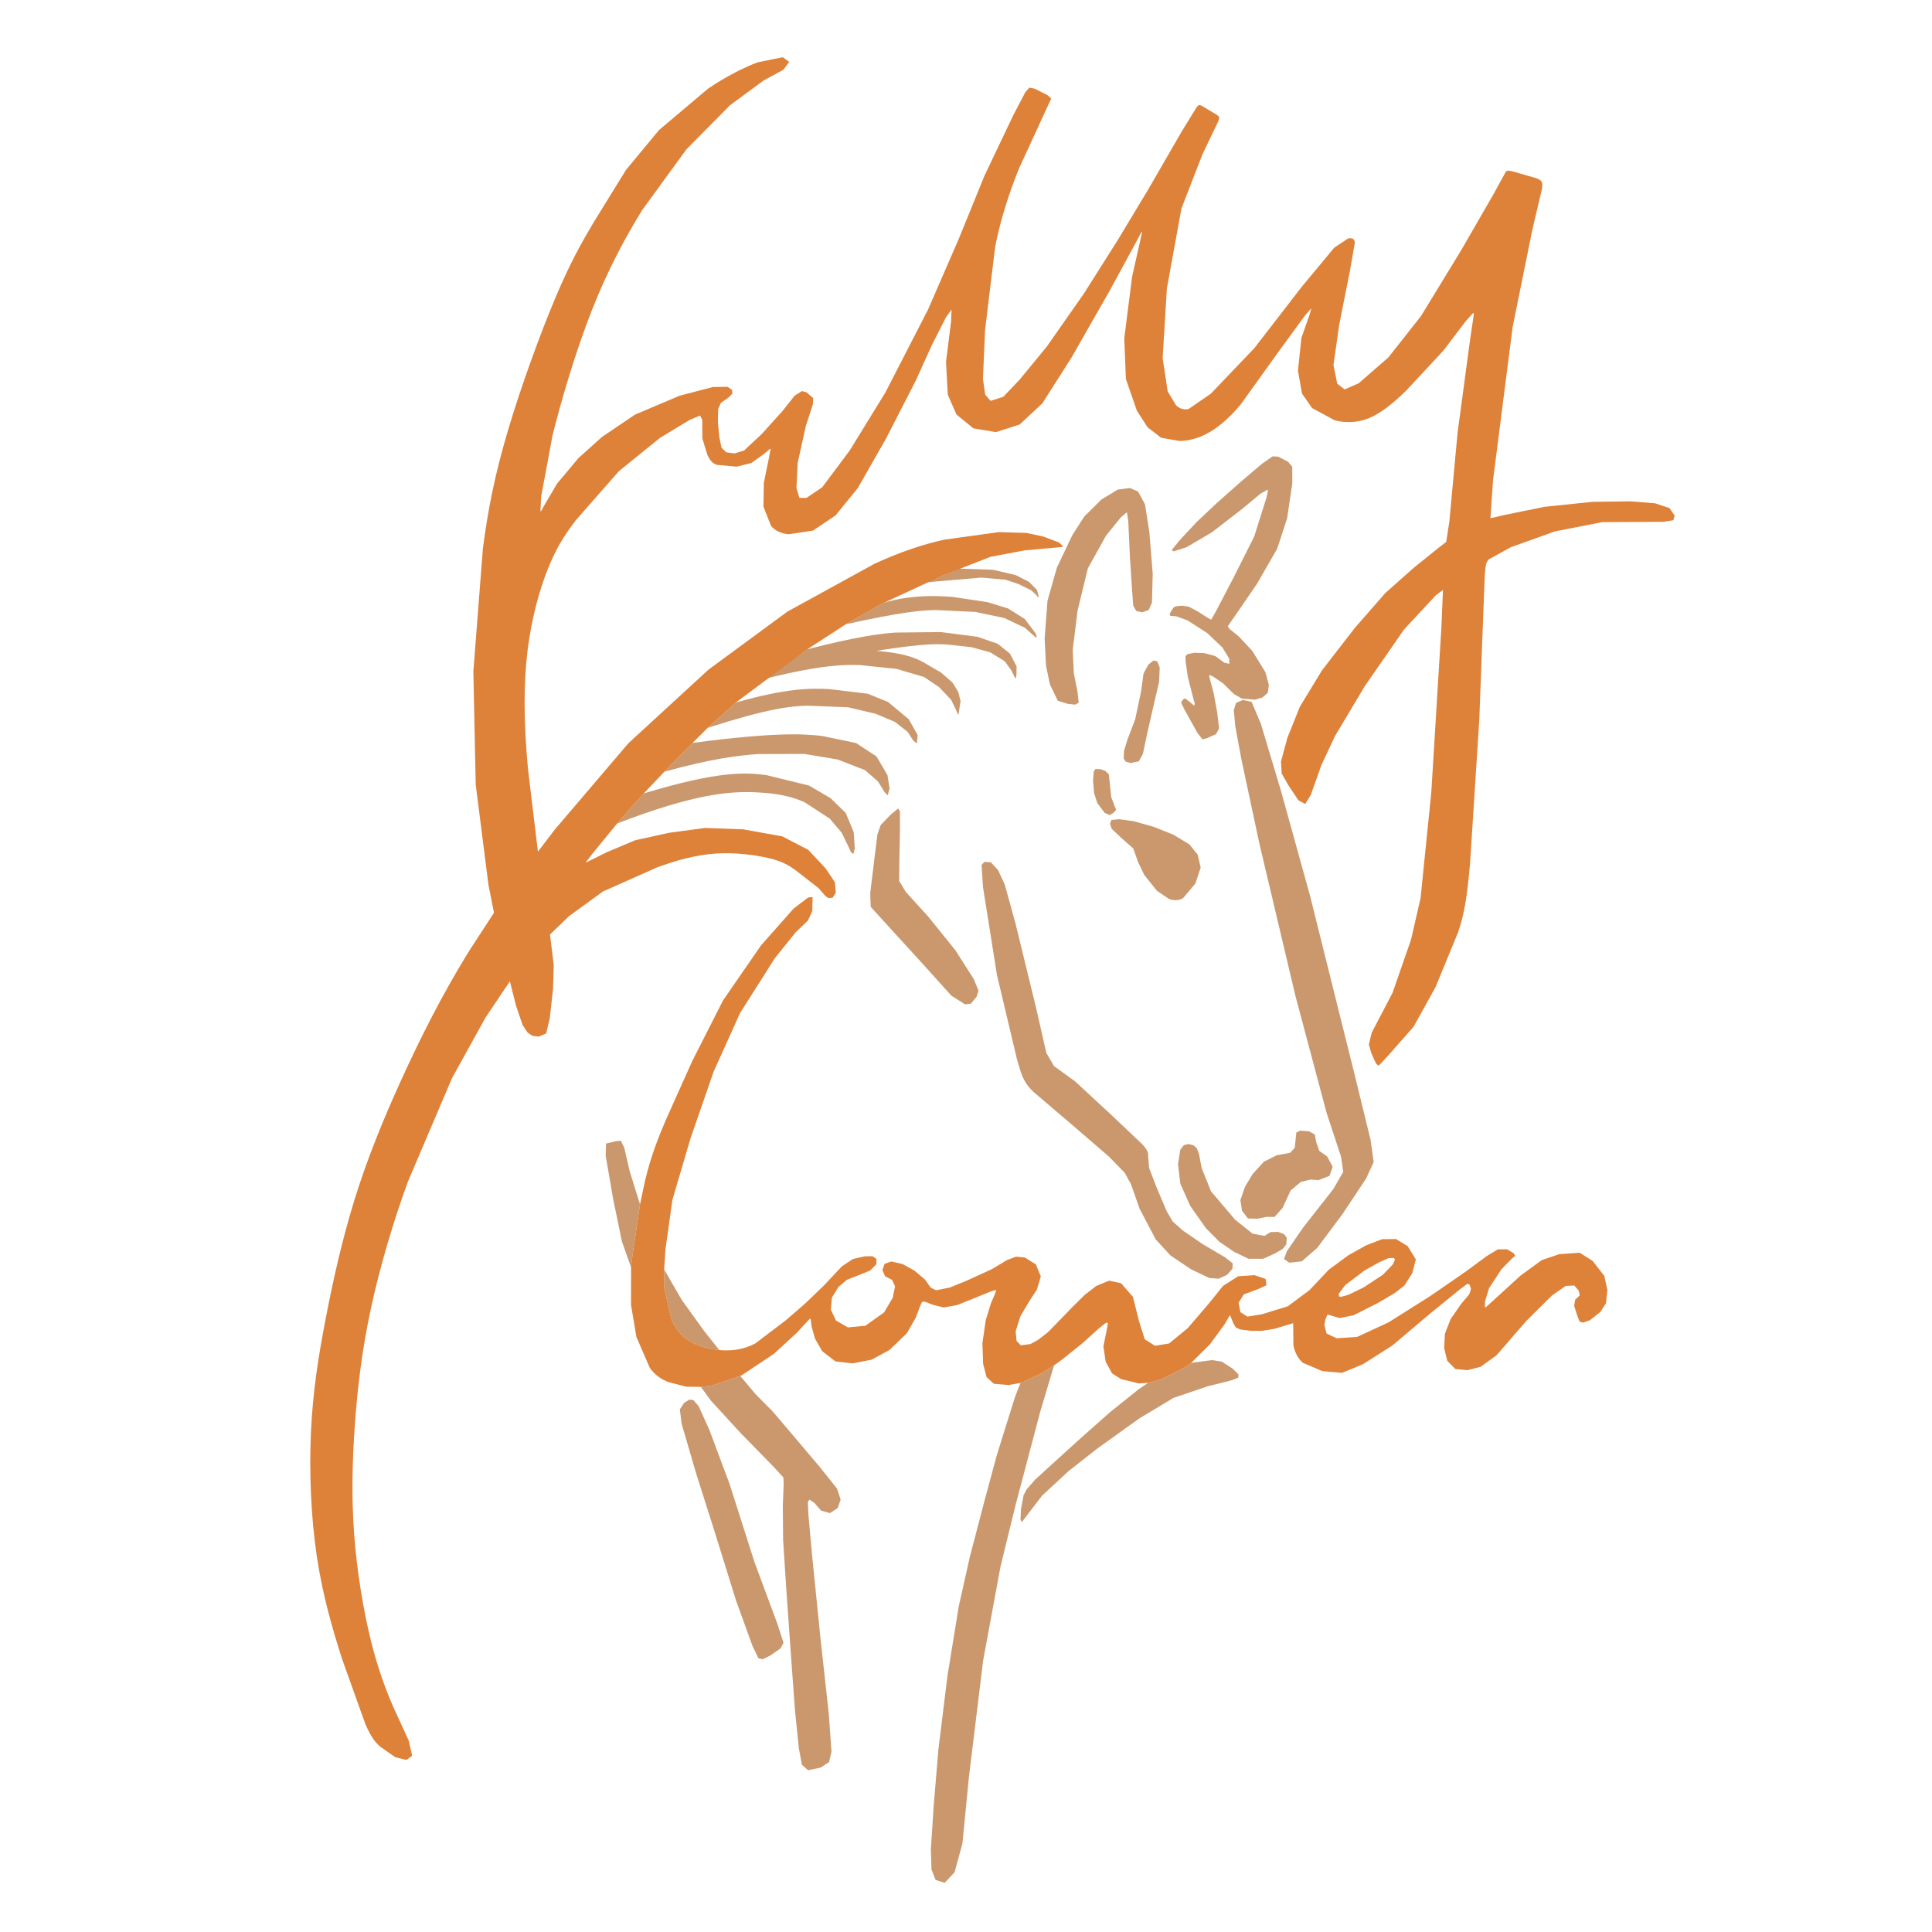 ﻿<?xml version="1.0" encoding="UTF-8" standalone="no"?>
<!DOCTYPE svg PUBLIC "-//W3C//DTD SVG 1.1//EN" "http://www.w3.org/Graphics/SVG/1.1/DTD/svg11.dtd">
<svg width="96pt" height="96pt" viewBox="0 0 96 96" overflow="visible" version="1.1" xmlns="http://www.w3.org/2000/svg">
  <path d="M38.104,33.703 L40.124,32.259 C42.565,31.639 43.608,31.501 44.482,31.432 L46.746,31.407 L48.57,31.642 L49.575,31.988 L50.186,32.478 L50.514,33.117 L50.506,33.569 C50.486,33.674 50.478,33.736 50.438,33.681 L50.248,33.302 L49.923,32.855 L49.199,32.412 L48.267,32.157 L47.103,32.03 C46.612,31.994 45.975,31.957 43.542,32.34 C44.889,32.448 45.412,32.672 45.821,32.872 L46.763,33.42 L47.331,33.92 L47.615,34.378 L47.729,34.838 L47.65,35.36 C47.623,35.49 47.621,35.532 47.606,35.518 L47.518,35.303 L47.261,34.776 L46.657,34.136 L45.91,33.638 L44.54,33.234 L42.706,33.046 C41.915,33.022 40.859,33.034 38.104,33.703 z" stroke="Black" stroke-width="0" fill="#CA986C" fill-opacity="1.0" />
  <path d="M48.845,44.083 L48.774,42.981 L48.915,42.826 L49.234,42.847 L49.594,43.235 L49.926,43.955 L50.457,45.876 L51.499,50.149 L51.991,52.318 L52.375,52.975 L53.42,53.732 L55.171,55.352 L56.755,56.852 C57.068,57.195 57.059,57.318 57.051,57.468 L57.098,58.034 L57.459,58.977 L57.975,60.193 L58.271,60.694 L58.758,61.131 L59.745,61.81 L60.873,62.477 L61.25,62.775 L61.241,63.036 L60.983,63.339 L60.553,63.538 L60.087,63.504 L59.175,63.066 L58.158,62.383 L57.429,61.589 L56.625,60.06 L56.203,58.854 L55.885,58.273 L55.101,57.469 L53.294,55.911 L51.344,54.248 C50.897,53.806 50.788,53.548 50.53,52.625 L49.537,48.441 z" stroke="Black" stroke-width="0" fill="#CA986C" fill-opacity="1.0" />
  <path d="M42.034,31.017 L43.703,30.065 L43.934,29.945 C45.278,29.555 46.492,29.594 47.338,29.661 L49.063,29.919 L50.093,30.235 L50.925,30.761 L51.448,31.457 C51.538,31.638 51.526,31.712 51.437,31.647 L50.926,31.194 L49.896,30.706 L48.46,30.406 L46.49,30.313 C45.712,30.331 44.794,30.409 42.034,31.017 z" stroke="Black" stroke-width="0" fill="#CA986C" fill-opacity="1.0" />
  <path d="M63.945,62.171 L64.73,61.026 L66.254,59.081 L66.745,58.23 L66.637,57.48 L65.92,55.306 L64.372,49.496 L62.574,41.9 L61.68,37.707 L61.382,36.095 L61.307,35.285 L61.416,34.927 L61.759,34.781 L62.194,34.88 L62.659,35.989 L63.659,39.324 L65.096,44.514 L67.289,53.31 L68.104,56.644 L68.257,57.744 L67.875,58.571 L66.701,60.337 L65.452,62.008 L64.684,62.676 L64.064,62.742 L63.802,62.559 z" stroke="Black" stroke-width="0" fill="#CA986C" fill-opacity="1.0" />
  <path d="M31.987,39.426 C35.723,38.291 37.085,38.379 38.086,38.516 L40.202,39.035 L41.272,39.662 L42.026,40.397 L42.421,41.351 L42.475,42.158 L42.403,42.435 L42.292,42.353 L42.108,41.964 L41.824,41.379 L41.231,40.679 L39.987,39.868 C39.44,39.618 38.753,39.418 37.532,39.368 C36.312,39.317 34.558,39.415 30.666,40.919 L31.45,40.016 z" stroke="Black" stroke-width="0" fill="#CA986C" fill-opacity="1.0" />
  <path d="M58.308,27.397 L58.228,27.328 L58.623,26.837 L59.473,25.926 L60.484,24.976 L61.652,23.942 L62.712,23.041 L63.234,22.677 L63.512,22.691 L64,22.941 L64.212,23.196 L64.214,24.013 L63.955,25.759 L63.465,27.259 L62.467,28.996 L61.323,30.665 L61.005,31.121 L61.09,31.247 L61.551,31.624 L62.225,32.343 L62.874,33.395 L63.049,34.03 L62.998,34.422 L62.729,34.66 L62.367,34.766 L61.703,34.711 L61.309,34.484 L60.771,33.953 L60.235,33.591 L60.076,33.54 L60.113,33.721 L60.306,34.444 L60.482,35.399 L60.576,36.188 L60.429,36.474 L59.984,36.678 L59.75,36.739 L59.499,36.417 L58.86,35.267 L58.688,34.908 L58.763,34.785 L58.84,34.713 L58.904,34.715 L59.039,34.815 L59.233,34.979 L59.338,35.059 L59.37,34.978 L59.243,34.503 L59.023,33.634 L58.914,32.897 L58.906,32.606 L59.009,32.504 L59.341,32.436 L59.827,32.452 L60.378,32.594 L60.827,32.924 L61.084,32.988 L61.077,32.723 L60.745,32.18 L59.997,31.464 L59.004,30.825 L58.444,30.623 L58.159,30.601 L58.112,30.516 L58.243,30.289 L58.341,30.158 L58.508,30.116 L58.746,30.099 L59.056,30.141 L59.485,30.365 L59.993,30.687 L60.181,30.793 L60.417,30.381 L61.291,28.706 L62.319,26.662 L62.917,24.77 C63.018,24.369 63.016,24.339 62.971,24.341 L62.641,24.524 L61.714,25.294 L60.22,26.449 L58.943,27.198 z" stroke="Black" stroke-width="0" fill="#CA986C" fill-opacity="1.0" />
  <path d="M57.316,32.82 L57.501,32.862 L57.625,33.162 L57.596,33.875 L57.303,35.131 L57.017,36.383 L56.792,37.453 L56.585,37.832 L56.181,37.912 L55.939,37.847 L55.835,37.686 L55.853,37.311 L56.019,36.758 L56.405,35.75 L56.699,34.365 L56.821,33.464 L57.062,33.024 z" stroke="Black" stroke-width="0" fill="#CA986C" fill-opacity="1.0" />
  <path d="M54.35,38.327 L54.433,38.212 L54.681,38.218 L54.925,38.308 L55.095,38.474 L55.143,38.893 L55.216,39.608 L55.377,40.034 L55.459,40.244 L55.324,40.391 L55.141,40.499 L54.891,40.392 L54.524,39.904 L54.363,39.395 L54.312,38.781 z" stroke="Black" stroke-width="0" fill="#CA986C" fill-opacity="1.0" />
  <path d="M34.41,36.916 C38.624,36.36 39.981,36.471 40.863,36.572 L42.538,36.921 L43.551,37.587 L44.097,38.511 L44.202,39.179 L44.112,39.521 L43.959,39.369 L43.631,38.836 L42.981,38.266 L41.614,37.737 L39.973,37.462 L37.691,37.468 C36.698,37.536 35.399,37.686 33.011,38.346 L34.047,37.285 z" stroke="Black" stroke-width="0" fill="#CA986C" fill-opacity="1.0" />
  <path d="M46.075,28.932 L46.85,28.594 L47.652,28.254 L49.324,28.309 L50.471,28.576 L51.131,28.913 L51.528,29.314 L51.605,29.616 C51.6,29.678 51.585,29.693 51.573,29.685 L51.512,29.587 L51.246,29.336 L50.609,29.022 L49.967,28.807 L48.761,28.7 z" stroke="Black" stroke-width="0" fill="#CA986C" fill-opacity="1.0" />
  <path d="M52.167,34.002 L51.975,33.075 L51.908,31.723 L52.05,29.851 L52.514,28.21 L53.287,26.583 L53.88,25.662 L54.732,24.818 L55.544,24.326 L56.145,24.249 L56.551,24.426 L56.893,25.056 L57.111,26.443 L57.278,28.511 L57.24,29.942 L57.081,30.309 L56.752,30.424 L56.458,30.359 L56.309,30.09 L56.247,29.252 L56.145,27.67 L56.064,25.902 L55.997,25.451 L55.689,25.714 L54.961,26.611 L54.055,28.242 L53.543,30.347 L53.304,32.285 L53.357,33.449 L53.543,34.383 L53.601,34.915 L53.428,35.013 L53.065,34.976 L52.561,34.82 z" stroke="Black" stroke-width="0" fill="#CA986C" fill-opacity="1.0" />
  <path d="M61.863,58.967 L62.255,58.322 L62.8,57.725 L63.438,57.405 L64.103,57.283 L64.335,57.033 L64.383,56.564 L64.414,56.273 L64.624,56.179 L65.05,56.214 L65.332,56.373 L65.404,56.756 L65.555,57.187 L65.944,57.463 L66.218,57.972 L66.065,58.426 L65.51,58.64 L65.126,58.611 L64.639,58.727 L64.131,59.154 L63.731,60.021 L63.333,60.466 L62.926,60.466 L62.49,60.556 L62.009,60.546 L61.716,60.162 L61.635,59.632 z" stroke="Black" stroke-width="0" fill="#CA986C" fill-opacity="1.0" />
  <path d="M58.646,57.136 L58.827,56.899 L59.065,56.847 L59.316,56.914 L59.474,57.068 L59.579,57.345 L59.71,58.04 L60.173,59.195 L61.366,60.6 L62.241,61.301 L62.831,61.41 L63.133,61.222 L63.514,61.214 L63.804,61.326 L63.938,61.5 L63.915,61.833 L63.735,62.061 L63.344,62.288 L62.766,62.548 L62.039,62.548 L61.325,62.206 L60.59,61.703 L59.916,61.022 L59.14,59.918 L58.65,58.815 L58.534,57.85 z" stroke="Black" stroke-width="0" fill="#CA986C" fill-opacity="1.0" />
  <path d="M44.269,40.467 L44.631,40.172 L44.719,40.322 L44.719,41.132 L44.685,42.968 L44.681,43.777 L45.007,44.317 L46.116,45.537 L47.473,47.219 L48.381,48.641 L48.622,49.223 L48.525,49.531 L48.245,49.867 L47.957,49.908 L47.27,49.472 L45.91,47.961 L44.033,45.906 L43.265,45.061 L43.241,44.377 L43.42,42.906 L43.597,41.472 L43.761,40.994 z" stroke="Black" stroke-width="0" fill="#CA986C" fill-opacity="1.0" />
  <path d="M36.786,68.373 L37.541,69.273 L38.391,70.13 L39.345,71.252 L40.73,72.888 L41.59,73.965 L41.771,74.514 L41.625,74.934 L41.238,75.186 L40.798,75.06 L40.458,74.669 L40.219,74.516 L40.14,74.642 L40.169,75.263 L40.358,77.341 L40.772,81.432 L41.183,85.171 L41.316,87.042 L41.194,87.561 L40.774,87.832 L40.151,87.961 L39.844,87.689 L39.694,86.863 L39.499,84.956 L39.298,82.184 L39.067,78.912 L38.913,76.535 L38.897,74.832 L38.941,73.75 L38.926,73.415 L38.5,72.946 L36.779,71.184 L35.32,69.593 L34.824,68.913 L35.377,68.847 z" stroke="Black" stroke-width="0" fill="#CA986C" fill-opacity="1.0" />
  <path d="M35.74,67.083 C35.2,67.034 34.653,66.878 34.249,66.63 C33.817,66.363 33.55,65.99 33.358,65.548 L33.009,64.019 L33.002,63.076 L33.862,64.571 L34.97,66.112 z" stroke="Black" stroke-width="0" fill="#CA986C" fill-opacity="1.0" />
  <path d="M31.357,62.975 L30.902,61.686 L30.47,59.592 L30.098,57.44 L30.112,56.822 L30.61,56.705 L30.85,56.681 L31.019,57.03 L31.29,58.2 L31.758,59.705 L31.803,59.839 L31.386,62.665 z" stroke="Black" stroke-width="0" fill="#CA986C" fill-opacity="1.0" />
  <path d="M33.87,70.747 L33.781,70.03 L33.99,69.711 L34.249,69.547 L34.449,69.566 L34.714,69.87 L35.251,71.057 L36.259,73.756 L37.485,77.606 L38.639,80.717 L38.934,81.631 L38.782,81.909 L38.265,82.268 L37.894,82.447 L37.688,82.4 L37.396,81.8 L36.578,79.543 L35.537,76.196 L34.585,73.195 z" stroke="Black" stroke-width="0" fill="#CA986C" fill-opacity="1.0" />
  <path d="M52.375,67.845 L51.681,70.174 L50.469,74.761 L49.715,77.839 L48.853,82.502 L48.147,88.283 L47.822,91.607 L47.432,93.031 L46.941,93.557 L46.491,93.413 L46.286,92.898 L46.254,91.917 L46.391,89.77 L46.628,86.936 L47.082,83.253 L47.641,79.813 L48.186,77.381 L48.907,74.617 L49.534,72.296 L50.43,69.43 L50.705,68.717 L50.842,68.67 L51.792,68.216 z" stroke="Black" stroke-width="0" fill="#CA986C" fill-opacity="1.0" />
  <path d="M59.185,67.723 L59.256,67.709 L60.228,67.582 L60.712,67.66 L61.257,68.012 L61.541,68.297 L61.526,68.459 L61.185,68.59 L60.017,68.882 L58.307,69.462 L56.614,70.479 L54.529,71.974 L53.105,73.09 L51.779,74.319 L51.004,75.33 L50.777,75.63 L50.707,75.507 L50.734,74.966 L50.865,74.287 L51.002,74.02 L51.42,73.538 L52.293,72.739 L53.601,71.551 L55.176,70.154 L56.571,69.037 L57.056,68.709 L57.675,68.545 L58.918,67.927 z" stroke="Black" stroke-width="0" fill="#CA986C" fill-opacity="1.0" />
  <path d="M55.157,40.923 L55.228,40.742 L55.609,40.707 L56.324,40.803 L57.326,41.084 L58.315,41.481 L59.094,41.952 L59.511,42.463 L59.661,43.108 L59.399,43.9 L58.784,44.632 C58.547,44.77 58.297,44.741 58.086,44.669 L57.49,44.265 L56.853,43.47 L56.549,42.828 L56.312,42.162 L55.695,41.615 L55.24,41.186 z" stroke="Black" stroke-width="0" fill="#CA986C" fill-opacity="1.0" />
  <path d="M36.566,34.909 C39.094,34.187 40.301,34.192 41.2,34.24 L43.114,34.469 L44.127,34.881 L45.157,35.741 L45.597,36.521 L45.564,36.943 L45.385,36.806 L45.099,36.366 L44.467,35.869 L43.513,35.468 L42.14,35.144 L40.09,35.065 C39.245,35.095 38.211,35.191 35.168,36.163 z" stroke="Black" stroke-width="0" fill="#CA986C" fill-opacity="1.0" />
  <path d="M25.336,48.761 L24.128,50.558 L22.461,53.572 L20.266,58.721 C19.526,60.751 18.861,63.004 18.419,65.069 C17.977,67.134 17.759,69.01 17.63,70.831 C17.501,72.653 17.461,74.42 17.6,76.261 C17.739,78.103 18.057,80.019 18.428,81.515 C18.799,83.011 19.223,84.087 19.562,84.864 L20.307,86.482 L20.479,87.242 L20.196,87.451 L19.645,87.317 L18.901,86.796 C18.662,86.587 18.464,86.369 18.161,85.684 L16.997,82.43 C16.544,81.012 16.043,79.328 15.747,77.363 C15.451,75.398 15.36,73.151 15.451,71.158 C15.542,69.165 15.816,67.426 16.181,65.534 C16.545,63.642 17.001,61.597 17.613,59.62 C18.226,57.643 18.994,55.735 19.928,53.683 C20.862,51.631 21.961,49.435 23.306,47.259 L24.546,45.354 L24.273,43.981 L23.638,38.986 L23.521,33.361 L23.994,27.261 C24.248,25.313 24.593,23.56 25.246,21.369 C25.898,19.177 26.856,16.548 27.615,14.754 C28.375,12.961 28.934,12.003 29.49,11.061 L31.104,8.446 L32.742,6.466 L35.18,4.407 C36.079,3.792 37.003,3.339 37.65,3.095 L38.896,2.844 L39.214,3.075 L38.931,3.463 L37.947,3.997 L36.268,5.235 L34.103,7.427 L31.913,10.437 C31.125,11.707 30.226,13.345 29.412,15.408 C28.598,17.472 27.87,19.962 27.455,21.637 L26.888,24.682 L26.854,25.393 C26.87,25.442 26.901,25.384 27.028,25.141 L27.679,24.033 L28.74,22.765 L29.911,21.712 L31.551,20.604 L33.765,19.664 L35.428,19.23 L36.153,19.221 L36.375,19.371 L36.391,19.556 L36.214,19.745 L35.825,20.014 L35.685,20.327 L35.673,20.985 L35.74,21.705 L35.851,22.244 L36.085,22.476 L36.504,22.528 L36.973,22.386 L37.854,21.563 L38.895,20.407 L39.483,19.663 L39.844,19.432 L40.074,19.493 L40.405,19.779 L40.395,20.077 L40.041,21.168 L39.637,22.996 L39.576,24.244 L39.721,24.737 L40.07,24.743 L40.856,24.212 L42.222,22.384 L43.992,19.507 L46.113,15.384 L47.64,11.87 L48.918,8.732 L50.351,5.721 L50.956,4.567 L51.156,4.355 L51.413,4.406 L52.064,4.736 L52.235,4.901 L51.92,5.575 L50.637,8.366 C50.159,9.543 49.73,10.842 49.448,12.267 L48.947,16.408 L48.842,18.828 L48.953,19.609 L49.221,19.919 L49.848,19.72 L50.667,18.862 L52.017,17.219 L53.869,14.572 L55.542,11.925 L57.053,9.417 L58.715,6.541 L59.448,5.347 C59.559,5.195 59.591,5.189 59.766,5.286 L60.434,5.688 C60.606,5.796 60.629,5.813 60.5,6.103 L59.752,7.661 L58.704,10.364 L57.982,14.329 L57.771,17.793 L58.021,19.447 L58.438,20.141 C58.604,20.291 58.806,20.382 59.06,20.323 L60.167,19.561 L62.326,17.301 L64.707,14.221 L66.293,12.312 L66.987,11.847 C67.149,11.817 67.299,11.837 67.322,12.055 L67.081,13.439 L66.544,16.139 L66.26,18.135 L66.446,19.066 L66.814,19.35 L67.511,19.047 L68.986,17.761 L70.611,15.702 L72.634,12.386 L74.212,9.648 L74.779,8.61 C74.86,8.467 74.886,8.451 75.175,8.519 L76.316,8.849 C76.619,8.959 76.674,9.028 76.617,9.4 L76.13,11.468 L75.16,16.263 L74.189,23.854 L74.058,25.751 L74.796,25.58 L76.746,25.184 L79.128,24.936 L81.019,24.91 L82.245,25.01 L82.955,25.247 L83.213,25.617 L83.145,25.849 L82.654,25.93 L81.507,25.933 L79.616,25.944 L77.264,26.405 L75.08,27.188 L73.988,27.787 C73.808,27.961 73.788,28.13 73.744,29.431 L73.505,35.769 L73.045,42.917 C72.888,44.68 72.753,45.425 72.455,46.318 L71.327,49.057 L70.239,51.021 L68.913,52.523 L68.502,52.958 L68.374,52.846 L68.14,52.329 L68.018,51.902 L68.159,51.314 L69.196,49.33 L70.112,46.696 L70.588,44.623 L71.119,39.389 L71.619,31.23 L71.701,29.314 L71.339,29.586 L69.766,31.279 L67.81,34.103 L66.334,36.579 L65.659,38.017 L65.132,39.503 L64.856,39.951 L64.512,39.761 L64.004,38.995 L63.685,38.43 L63.652,37.834 L63.969,36.665 L64.59,35.116 L65.694,33.302 L67.322,31.199 L68.841,29.462 L70.254,28.209 L71.424,27.267 L71.861,26.928 L72.018,25.917 L72.426,21.506 L73.04,16.937 L73.225,15.672 C73.237,15.57 73.234,15.538 73.184,15.566 L72.816,15.98 L71.727,17.416 L69.857,19.426 C69.21,20.049 68.615,20.539 68.016,20.781 C67.417,21.022 66.814,21.014 66.323,20.885 L65.198,20.278 L64.695,19.554 L64.494,18.421 L64.665,16.798 L65.086,15.596 L65.156,15.32 L64.841,15.683 L63.512,17.502 L61.643,20.107 C61.024,20.846 60.457,21.295 59.949,21.559 C59.441,21.823 58.992,21.901 58.621,21.914 L57.696,21.751 L57.018,21.227 L56.49,20.403 L55.944,18.831 L55.865,16.806 L56.252,13.76 L56.685,11.832 C56.766,11.502 56.743,11.499 56.718,11.53 L56.426,12.077 L55.149,14.428 L53.241,17.77 L51.795,20.041 L50.668,21.093 L49.489,21.472 L48.366,21.284 L47.525,20.596 L47.094,19.609 L47.007,17.972 L47.258,15.982 L47.283,15.382 L47.008,15.762 L46.309,17.136 L45.498,18.925 L44.021,21.803 L42.624,24.252 L41.517,25.613 L40.397,26.365 L39.192,26.547 C38.824,26.512 38.524,26.381 38.316,26.137 L37.935,25.173 L37.956,23.986 L38.225,22.669 L38.292,22.307 C38.287,22.288 38.274,22.294 38.227,22.333 L37.944,22.57 L37.34,23.004 L36.608,23.189 L35.622,23.098 C35.362,23.004 35.258,22.831 35.152,22.609 L34.9,21.788 L34.894,20.863 L34.786,20.646 L34.264,20.869 L32.79,21.762 L30.755,23.41 L28.62,25.842 C28.018,26.632 27.609,27.287 27.207,28.309 C26.805,29.332 26.41,30.721 26.212,32.344 C26.015,33.968 26.015,35.824 26.235,38.21 L26.729,42.319 L27.575,41.212 L31.221,36.935 L35.206,33.272 L39.126,30.39 L43.457,28.011 C44.798,27.397 45.886,27.045 46.924,26.815 L49.632,26.44 L51.003,26.48 L51.828,26.657 L52.62,26.954 L52.804,27.127 L52.784,27.181 L52.389,27.215 L50.908,27.348 L49.209,27.671 L46.85,28.594 L43.934,29.945 L43.703,30.065 L42.05,31.007 L40.284,32.151 L40.124,32.259 L36.619,34.865 L36.566,34.909 L35.168,36.163 L34.41,36.916 L34.047,37.285 L33.011,38.346 L31.987,39.426 L31.45,40.016 L30.666,40.919 L29.504,42.338 L29.118,42.832 L29.118,42.856 L29.282,42.779 L30.161,42.341 L31.57,41.749 L33.253,41.38 L35.04,41.14 L36.932,41.21 L38.872,41.56 L40.159,42.226 L41.022,43.147 L41.486,43.838 L41.53,44.359 L41.376,44.607 L41.167,44.627 L41.015,44.522 L40.675,44.131 L39.541,43.247 C39.153,42.973 38.863,42.799 38.214,42.643 C37.565,42.487 36.558,42.35 35.574,42.413 C34.59,42.477 33.63,42.741 32.646,43.102 L29.961,44.297 L28.274,45.524 L27.33,46.434 L27.516,47.962 L27.479,49.159 L27.318,50.596 L27.141,51.348 L26.772,51.509 L26.459,51.472 L26.217,51.309 L25.969,50.935 L25.646,49.989 z" stroke="Black" stroke-width="0" fill="#DE8139" fill-opacity="1.0" />
  <path d="M40.378,44.574 L40.362,45.275 L40.149,45.737 L39.539,46.324 L38.498,47.619 L36.776,50.333 L35.458,53.253 L34.307,56.579 L33.412,59.617 L33.068,62.065 L33.002,63.076 L33.009,64.019 L33.358,65.548 C33.55,65.99 33.817,66.363 34.249,66.63 C34.653,66.878 35.2,67.034 35.74,67.083 L35.857,67.092 C36.433,67.128 36.987,67.042 37.537,66.751 L39.042,65.608 L40.013,64.767 L40.954,63.861 L41.833,62.923 L42.382,62.56 L42.972,62.425 L43.356,62.422 L43.549,62.554 L43.549,62.819 L43.239,63.132 L42.642,63.372 L42.078,63.595 L41.666,63.944 L41.338,64.477 L41.285,65.081 L41.541,65.616 L42.132,65.957 L42.999,65.878 L43.927,65.215 L44.358,64.489 L44.475,63.917 L44.325,63.595 L43.981,63.418 L43.846,63.109 L43.954,62.801 L44.288,62.682 L44.85,62.811 L45.444,63.14 L45.954,63.574 L46.248,63.982 L46.517,64.114 L47.199,63.976 L48.069,63.621 L49.288,63.062 L50.045,62.607 L50.493,62.442 L50.924,62.485 L51.47,62.826 L51.717,63.423 L51.518,64.089 L51.161,64.631 L50.702,65.408 L50.467,66.151 L50.51,66.626 L50.725,66.848 L51.2,66.786 L51.582,66.578 L52.07,66.2 L53.119,65.122 L53.282,64.951 L53.908,64.333 L54.479,63.894 L55.115,63.636 L55.705,63.764 L56.294,64.439 L56.604,65.674 L56.884,66.551 L57.396,66.872 L58.094,66.755 L59.022,65.991 L60.118,64.711 L60.764,63.902 L61.524,63.416 L62.335,63.363 L62.888,63.549 L62.933,63.862 L62.525,64.05 L61.803,64.317 L61.544,64.737 L61.636,65.203 L61.984,65.421 L62.691,65.309 L63.994,64.908 L65.068,64.106 L66.026,63.091 L66.996,62.376 L67.896,61.873 L68.679,61.575 L69.366,61.566 L69.944,61.919 L70.352,62.578 L70.177,63.264 L69.779,63.884 L69.296,64.259 L68.466,64.745 L67.258,65.355 L66.566,65.494 L65.966,65.317 L65.858,65.566 L65.808,65.828 L65.916,66.261 L66.42,66.498 L67.436,66.43 L68.998,65.707 L71.077,64.395 L72.842,63.176 L73.891,62.404 L74.426,62.08 L74.889,62.078 L75.219,62.274 L75.292,62.405 L75.155,62.509 L74.607,63.067 L73.987,64.016 L73.789,64.671 L73.785,64.951 C73.799,64.988 73.827,64.968 74.151,64.667 L75.558,63.381 L76.611,62.613 L77.473,62.32 L78.492,62.247 L79.138,62.655 L79.72,63.405 L79.869,64.095 L79.801,64.759 L79.52,65.191 L79.002,65.603 L78.653,65.721 L78.491,65.669 L78.394,65.431 L78.22,64.894 L78.265,64.588 L78.495,64.369 L78.449,64.135 L78.223,63.875 L77.802,63.897 L77.12,64.369 L75.826,65.654 L74.362,67.344 L73.576,67.913 L72.914,68.083 L72.311,68.024 L71.915,67.616 L71.76,66.994 L71.795,66.28 L72.079,65.548 L72.587,64.811 L73.011,64.305 L73.092,64.053 L73.029,63.841 L72.913,63.789 L72.523,64.083 L71.034,65.295 L69.189,66.855 L67.73,67.784 L66.69,68.215 L65.711,68.132 L64.74,67.718 C64.482,67.5 64.336,67.174 64.27,66.856 L64.258,65.747 L63.324,66.029 L62.698,66.13 L62.183,66.131 L61.613,66.057 L61.402,65.956 L61.275,65.73 L61.154,65.434 L61.118,65.352 L61.078,65.409 L60.846,65.81 L60.122,66.798 L59.185,67.723 L58.918,67.927 L57.675,68.545 L57.056,68.709 L56.596,68.741 L55.712,68.53 L55.257,68.24 L54.939,67.662 L54.828,66.904 L54.988,66.103 L55.051,65.777 L55.02,65.716 L54.925,65.748 L54.6,66.01 L53.78,66.75 L52.766,67.563 L52.375,67.845 L51.792,68.216 L50.842,68.67 L50.705,68.717 L50.105,68.822 L49.381,68.757 L49.019,68.423 L48.851,67.768 L48.815,66.746 L48.982,65.592 L49.246,64.745 L49.457,64.255 L49.501,64.098 L49.261,64.159 L48.503,64.47 L47.553,64.85 L46.896,64.968 L46.348,64.834 L46.038,64.708 L45.876,64.667 L45.799,64.72 L45.703,64.942 L45.505,65.471 L45.065,66.246 L44.188,67.087 L43.309,67.561 L42.37,67.746 L41.513,67.648 L40.855,67.141 L40.498,66.516 L40.33,65.926 L40.284,65.559 C40.27,65.5 40.244,65.518 40.152,65.618 L39.627,66.191 L38.461,67.269 L36.853,68.338 L36.786,68.373 L35.377,68.847 L34.824,68.913 L34.091,68.904 L33.172,68.662 C32.882,68.534 32.567,68.358 32.29,67.97 L31.622,66.43 L31.355,64.837 L31.357,62.975 L31.386,62.665 L31.803,59.839 L32.05,58.677 C32.353,57.418 32.707,56.533 33.101,55.613 L34.391,52.738 L35.927,49.711 L37.818,46.971 L39.434,45.146 L40.156,44.594 z M66.523,64.288 L66.531,64.419 L66.639,64.439 L66.999,64.34 L67.764,63.967 L68.715,63.341 L69.207,62.829 L69.312,62.6 L69.271,62.504 L68.987,62.52 L68.506,62.736 L67.813,63.123 L66.841,63.858 z" stroke="Black" stroke-width="0" fill="#DE8139" fill-opacity="1.0" />
</svg>